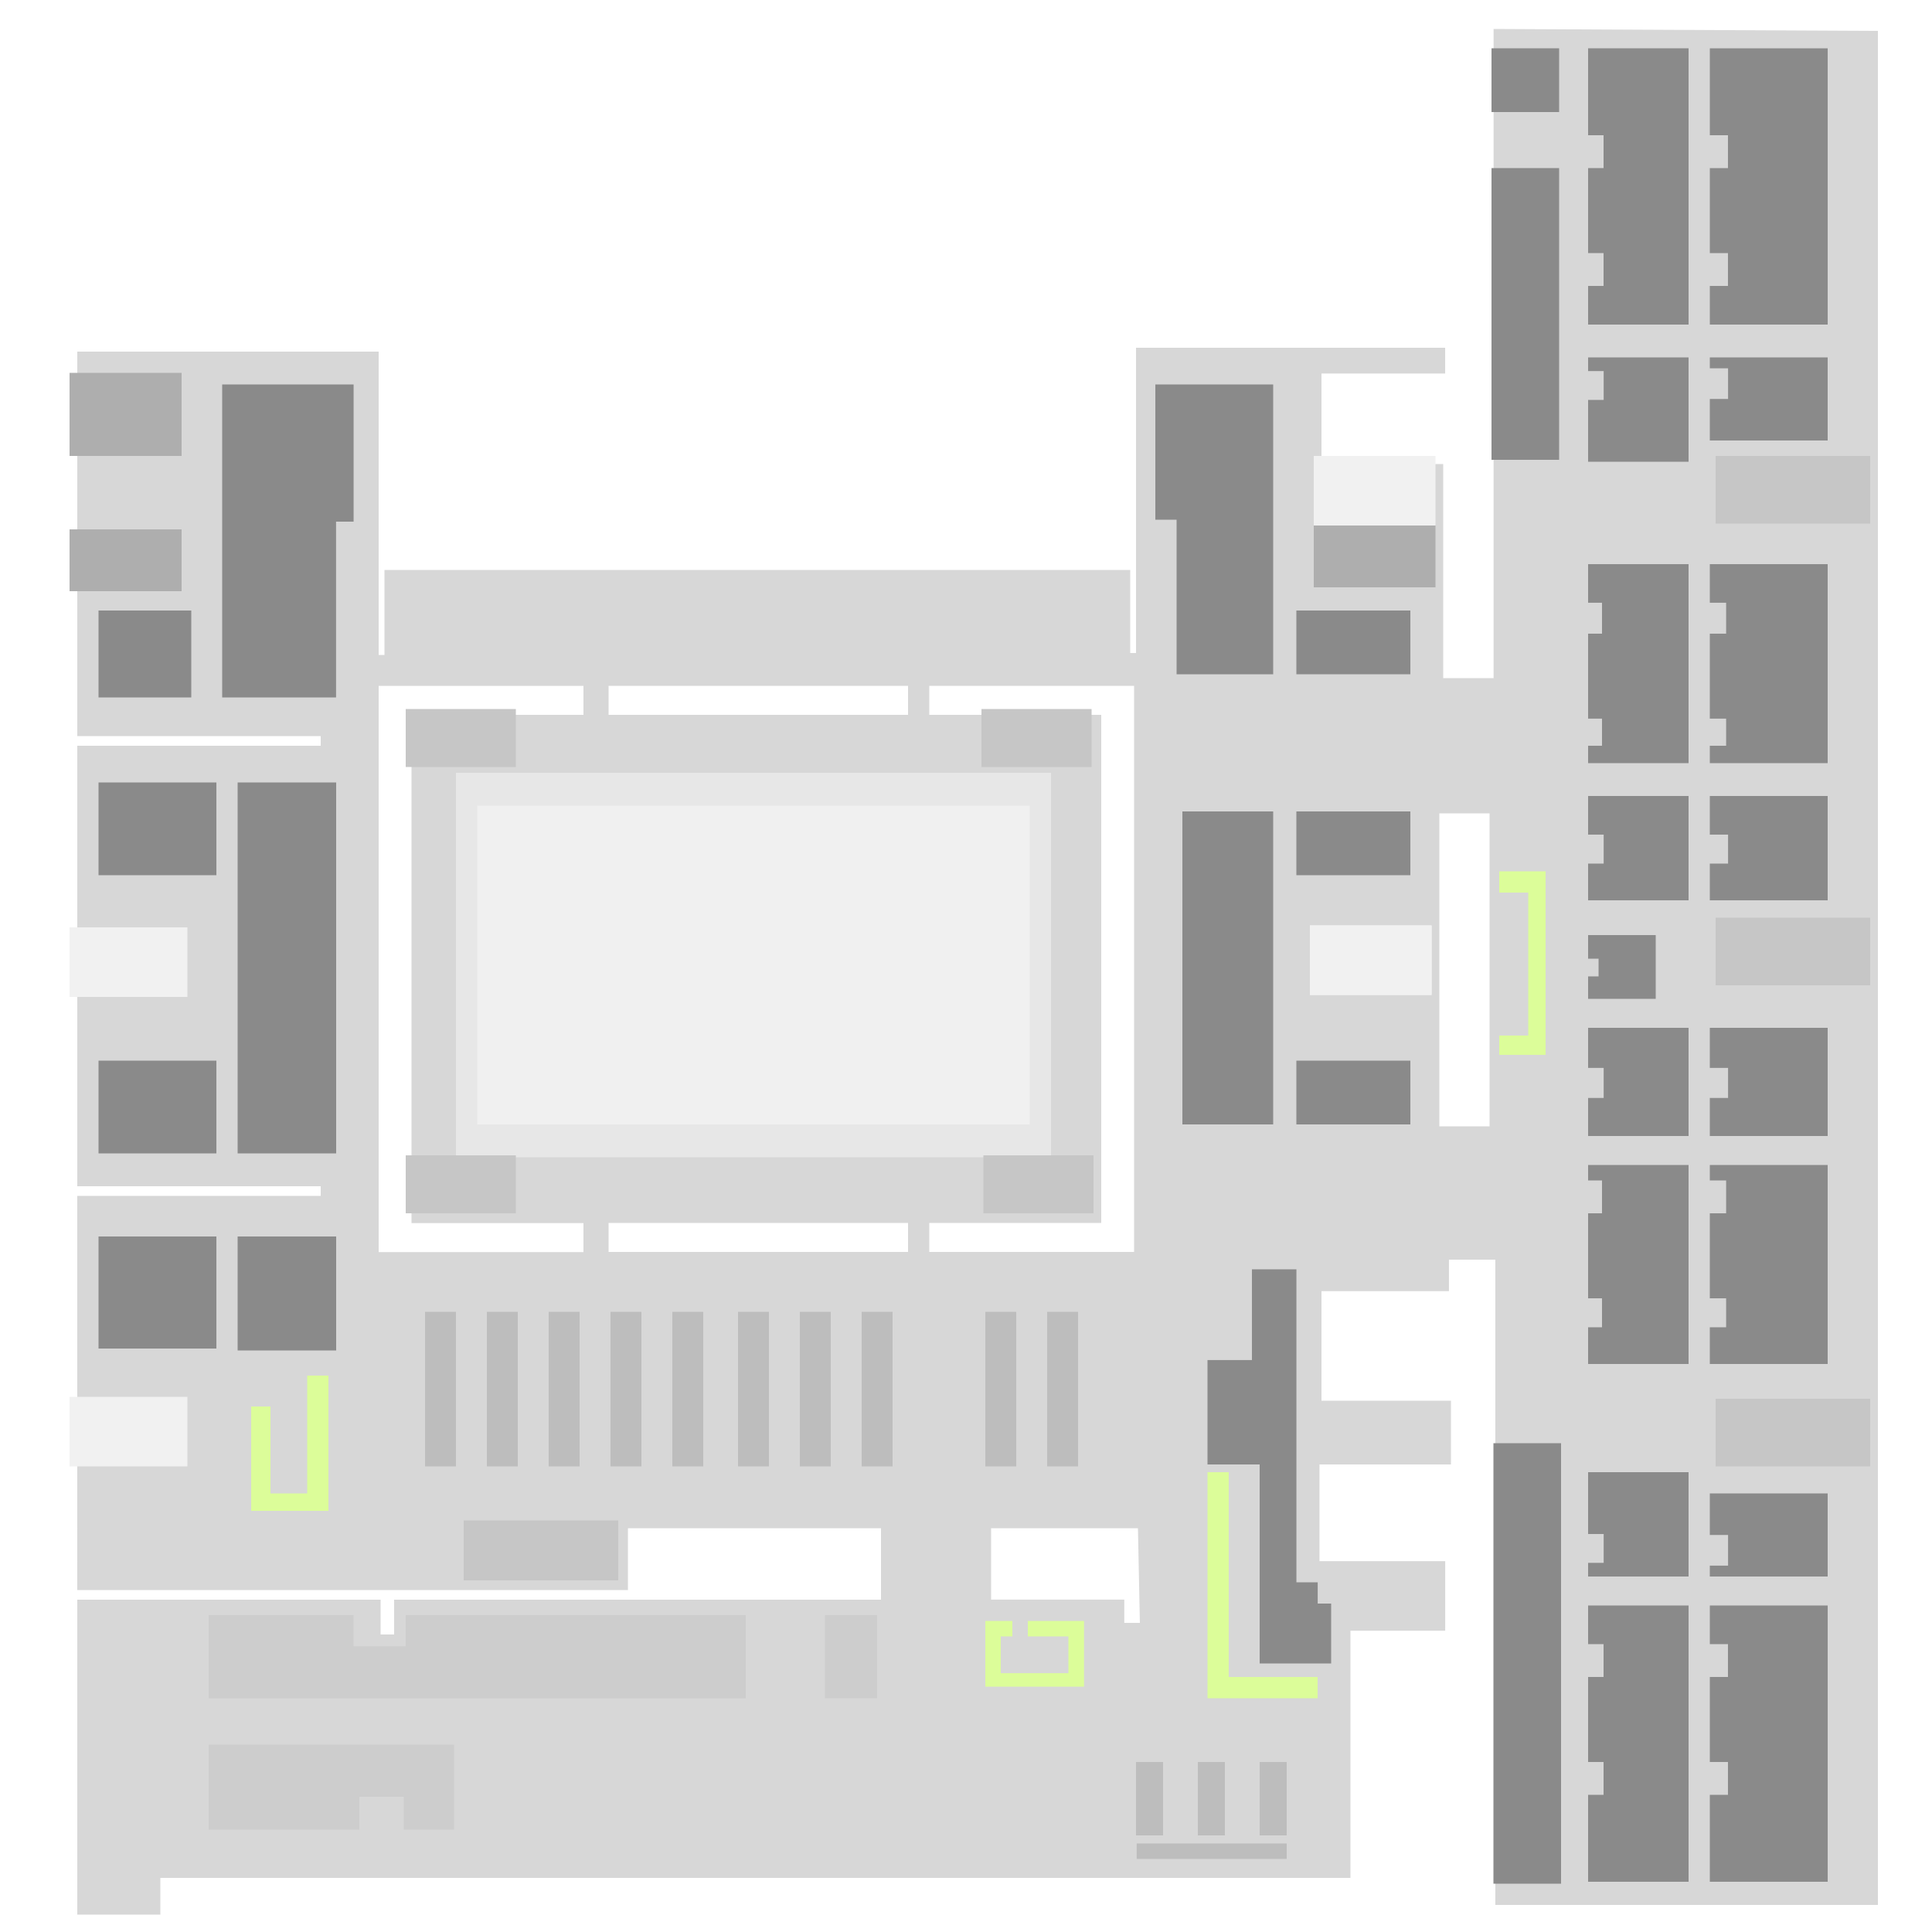 <svg width="1000" height="1000" viewBox="0 0 1000 1000" xmlns="http://www.w3.org/2000/svg"><title>SVG-Map</title><desc>Created with Sketch.</desc><defs><filter x="-50%" y="-50%" width="200%" height="200%" filterUnits="objectBoundingBox" id="filter-1"><feOffset dx="4" dy="4" in="SourceAlpha" result="shadowOffsetOuter1"/><feGaussianBlur in="shadowOffsetOuter1" result="shadowBlurOuter1"/><feColorMatrix values="0 0 0 0 0 0 0 0 0 0 0 0 0 0 0 0 0 0 0.35 0" in="shadowBlurOuter1" result="shadowMatrixOuter1"/><feMerge><feMergeNode in="shadowMatrixOuter1"/><feMergeNode in="SourceGraphic"/></feMerge></filter><filter x="-50%" y="-50%" width="200%" height="200%" filterUnits="objectBoundingBox" id="filter-2"><feOffset dx="4" dy="4" in="SourceAlpha" result="shadowOffsetInner1"/><feGaussianBlur in="shadowOffsetInner1" result="shadowBlurInner1"/><feComposite in="shadowBlurInner1" in2="SourceAlpha" operator="arithmetic" k2="-1" k3="1" result="shadowInnerInner1"/><feColorMatrix values="0 0 0 0 0 0 0 0 0 0 0 0 0 0 0 0 0 0 0.35 0" in="shadowInnerInner1" result="shadowMatrixInner1"/><feMerge><feMergeNode in="SourceGraphic"/><feMergeNode in="shadowMatrixInner1"/></feMerge></filter><filter x="-50%" y="-50%" width="200%" height="200%" filterUnits="objectBoundingBox" id="filter-3"><feOffset dx="4" dy="4" in="SourceAlpha" result="shadowOffsetInner1"/><feGaussianBlur in="shadowOffsetInner1" result="shadowBlurInner1"/><feComposite in="shadowBlurInner1" in2="SourceAlpha" operator="arithmetic" k2="-1" k3="1" result="shadowInnerInner1"/><feColorMatrix values="0 0 0 0 0 0 0 0 0 0 0 0 0 0 0 0 0 0 0.35 0" in="shadowInnerInner1" result="shadowMatrixInner1"/><feMerge><feMergeNode in="SourceGraphic"/><feMergeNode in="shadowMatrixInner1"/></feMerge></filter><filter x="-50%" y="-50%" width="200%" height="200%" filterUnits="objectBoundingBox" id="filter-4"><feOffset dx="4" dy="4" in="SourceAlpha" result="shadowOffsetInner1"/><feGaussianBlur in="shadowOffsetInner1" result="shadowBlurInner1"/><feComposite in="shadowBlurInner1" in2="SourceAlpha" operator="arithmetic" k2="-1" k3="1" result="shadowInnerInner1"/><feColorMatrix values="0 0 0 0 0 0 0 0 0 0 0 0 0 0 0 0 0 0 0.35 0" in="shadowInnerInner1" result="shadowMatrixInner1"/><feMerge><feMergeNode in="SourceGraphic"/><feMergeNode in="shadowMatrixInner1"/></feMerge></filter><filter x="-50%" y="-50%" width="200%" height="200%" filterUnits="objectBoundingBox" id="filter-5"><feOffset dx="4" dy="4" in="SourceAlpha" result="shadowOffsetInner1"/><feGaussianBlur in="shadowOffsetInner1" result="shadowBlurInner1"/><feComposite in="shadowBlurInner1" in2="SourceAlpha" operator="arithmetic" k2="-1" k3="1" result="shadowInnerInner1"/><feColorMatrix values="0 0 0 0 0 0 0 0 0 0 0 0 0 0 0 0 0 0 0.35 0" in="shadowInnerInner1" result="shadowMatrixInner1"/><feMerge><feMergeNode in="SourceGraphic"/><feMergeNode in="shadowMatrixInner1"/></feMerge></filter><filter x="-50%" y="-50%" width="200%" height="200%" filterUnits="objectBoundingBox" id="filter-6"><feOffset dx="4" dy="4" in="SourceAlpha" result="shadowOffsetInner1"/><feGaussianBlur in="shadowOffsetInner1" result="shadowBlurInner1"/><feComposite in="shadowBlurInner1" in2="SourceAlpha" operator="arithmetic" k2="-1" k3="1" result="shadowInnerInner1"/><feColorMatrix values="0 0 0 0 0 0 0 0 0 0 0 0 0 0 0 0 0 0 0.35 0" in="shadowInnerInner1" result="shadowMatrixInner1"/><feMerge><feMergeNode in="SourceGraphic"/><feMergeNode in="shadowMatrixInner1"/></feMerge></filter><filter x="-50%" y="-50%" width="200%" height="200%" filterUnits="objectBoundingBox" id="filter-7"><feOffset dx="4" dy="4" in="SourceAlpha" result="shadowOffsetInner1"/><feGaussianBlur in="shadowOffsetInner1" result="shadowBlurInner1"/><feComposite in="shadowBlurInner1" in2="SourceAlpha" operator="arithmetic" k2="-1" k3="1" result="shadowInnerInner1"/><feColorMatrix values="0 0 0 0 0 0 0 0 0 0 0 0 0 0 0 0 0 0 0.35 0" in="shadowInnerInner1" result="shadowMatrixInner1"/><feMerge><feMergeNode in="SourceGraphic"/><feMergeNode in="shadowMatrixInner1"/></feMerge></filter><filter x="-50%" y="-50%" width="200%" height="200%" filterUnits="objectBoundingBox" id="filter-8"><feOffset dx="2" dy="2" in="SourceAlpha" result="shadowOffsetInner1"/><feGaussianBlur in="shadowOffsetInner1" result="shadowBlurInner1"/><feComposite in="shadowBlurInner1" in2="SourceAlpha" operator="arithmetic" k2="-1" k3="1" result="shadowInnerInner1"/><feColorMatrix values="0 0 0 0 0.56 0 0 0 0 0.56 0 0 0 0 0.56 0 0 0 0.559 0" in="shadowInnerInner1" result="shadowMatrixInner1"/><feMerge><feMergeNode in="SourceGraphic"/><feMergeNode in="shadowMatrixInner1"/></feMerge></filter><filter x="-50%" y="-50%" width="200%" height="200%" filterUnits="objectBoundingBox" id="filter-9"><feOffset dx="2" dy="2" in="SourceAlpha" result="shadowOffsetInner1"/><feGaussianBlur in="shadowOffsetInner1" result="shadowBlurInner1"/><feComposite in="shadowBlurInner1" in2="SourceAlpha" operator="arithmetic" k2="-1" k3="1" result="shadowInnerInner1"/><feColorMatrix values="0 0 0 0 0.56 0 0 0 0 0.56 0 0 0 0 0.56 0 0 0 0.559 0" in="shadowInnerInner1" result="shadowMatrixInner1"/><feMerge><feMergeNode in="SourceGraphic"/><feMergeNode in="shadowMatrixInner1"/></feMerge></filter><filter x="-50%" y="-50%" width="200%" height="200%" filterUnits="objectBoundingBox" id="filter-10"><feOffset dx="2" dy="2" in="SourceAlpha" result="shadowOffsetOuter1"/><feGaussianBlur in="shadowOffsetOuter1" result="shadowBlurOuter1"/><feColorMatrix values="0 0 0 0 0 0 0 0 0 0 0 0 0 0 0 0 0 0 0.35 0" in="shadowBlurOuter1" result="shadowMatrixOuter1"/><feMerge><feMergeNode in="shadowMatrixOuter1"/><feMergeNode in="SourceGraphic"/></feMerge></filter><filter x="-50%" y="-50%" width="200%" height="200%" filterUnits="objectBoundingBox" id="filter-11"><feOffset dx="2" dy="2" in="SourceAlpha" result="shadowOffsetOuter1"/><feGaussianBlur in="shadowOffsetOuter1" result="shadowBlurOuter1"/><feColorMatrix values="0 0 0 0 0 0 0 0 0 0 0 0 0 0 0 0 0 0 0.35 0" in="shadowBlurOuter1" result="shadowMatrixOuter1"/><feMerge><feMergeNode in="shadowMatrixOuter1"/><feMergeNode in="SourceGraphic"/></feMerge></filter><filter x="-50%" y="-50%" width="200%" height="200%" filterUnits="objectBoundingBox" id="filter-12"><feOffset dx="2" dy="2" in="SourceAlpha" result="shadowOffsetOuter1"/><feGaussianBlur in="shadowOffsetOuter1" result="shadowBlurOuter1"/><feColorMatrix values="0 0 0 0 0 0 0 0 0 0 0 0 0 0 0 0 0 0 0.35 0" in="shadowBlurOuter1" result="shadowMatrixOuter1"/><feMerge><feMergeNode in="shadowMatrixOuter1"/><feMergeNode in="SourceGraphic"/></feMerge></filter><filter x="-50%" y="-50%" width="200%" height="200%" filterUnits="objectBoundingBox" id="filter-13"><feOffset dx="2" dy="2" in="SourceAlpha" result="shadowOffsetOuter1"/><feGaussianBlur in="shadowOffsetOuter1" result="shadowBlurOuter1"/><feColorMatrix values="0 0 0 0 0 0 0 0 0 0 0 0 0 0 0 0 0 0 0.35 0" in="shadowBlurOuter1" result="shadowMatrixOuter1"/><feMerge><feMergeNode in="shadowMatrixOuter1"/><feMergeNode in="SourceGraphic"/></feMerge></filter><filter x="-50%" y="-50%" width="200%" height="200%" filterUnits="objectBoundingBox" id="filter-14"><feOffset dx="3" dy="3" in="SourceAlpha" result="shadowOffsetOuter1"/><feGaussianBlur in="shadowOffsetOuter1" result="shadowBlurOuter1"/><feColorMatrix values="0 0 0 0 0.241 0 0 0 0 0.241 0 0 0 0 0.241 0 0 0 0.7 0" in="shadowBlurOuter1" result="shadowMatrixOuter1"/><feMerge><feMergeNode in="shadowMatrixOuter1"/><feMergeNode in="SourceGraphic"/></feMerge></filter><filter x="-50%" y="-50%" width="200%" height="200%" filterUnits="objectBoundingBox" id="filter-15"><feOffset dx="3" dy="3" in="SourceAlpha" result="shadowOffsetOuter1"/><feGaussianBlur in="shadowOffsetOuter1" result="shadowBlurOuter1"/><feColorMatrix values="0 0 0 0 0.241 0 0 0 0 0.241 0 0 0 0 0.241 0 0 0 0.7 0" in="shadowBlurOuter1" result="shadowMatrixOuter1"/><feMerge><feMergeNode in="shadowMatrixOuter1"/><feMergeNode in="SourceGraphic"/></feMerge></filter><filter x="-50%" y="-50%" width="200%" height="200%" filterUnits="objectBoundingBox" id="filter-16"><feOffset dx="3" dy="3" in="SourceAlpha" result="shadowOffsetOuter1"/><feGaussianBlur in="shadowOffsetOuter1" result="shadowBlurOuter1"/><feColorMatrix values="0 0 0 0 0.241 0 0 0 0 0.241 0 0 0 0 0.241 0 0 0 0.7 0" in="shadowBlurOuter1" result="shadowMatrixOuter1"/><feMerge><feMergeNode in="shadowMatrixOuter1"/><feMergeNode in="SourceGraphic"/></feMerge></filter><filter x="-50%" y="-50%" width="200%" height="200%" filterUnits="objectBoundingBox" id="filter-17"><feOffset dx="3" dy="3" in="SourceAlpha" result="shadowOffsetOuter1"/><feGaussianBlur in="shadowOffsetOuter1" result="shadowBlurOuter1"/><feColorMatrix values="0 0 0 0 0.241 0 0 0 0 0.241 0 0 0 0 0.241 0 0 0 0.7 0" in="shadowBlurOuter1" result="shadowMatrixOuter1"/><feMerge><feMergeNode in="shadowMatrixOuter1"/><feMergeNode in="SourceGraphic"/></feMerge></filter><filter x="-50%" y="-50%" width="200%" height="200%" filterUnits="objectBoundingBox" id="filter-18"><feOffset dx="3" dy="3" in="SourceAlpha" result="shadowOffsetOuter1"/><feGaussianBlur in="shadowOffsetOuter1" result="shadowBlurOuter1"/><feColorMatrix values="0 0 0 0 0.241 0 0 0 0 0.241 0 0 0 0 0.241 0 0 0 0.7 0" in="shadowBlurOuter1" result="shadowMatrixOuter1"/><feMerge><feMergeNode in="shadowMatrixOuter1"/><feMergeNode in="SourceGraphic"/></feMerge></filter><filter x="-50%" y="-50%" width="200%" height="200%" filterUnits="objectBoundingBox" id="filter-19"><feOffset dx="3" dy="3" in="SourceAlpha" result="shadowOffsetOuter1"/><feGaussianBlur in="shadowOffsetOuter1" result="shadowBlurOuter1"/><feColorMatrix values="0 0 0 0 0.241 0 0 0 0 0.241 0 0 0 0 0.241 0 0 0 0.7 0" in="shadowBlurOuter1" result="shadowMatrixOuter1"/><feMerge><feMergeNode in="shadowMatrixOuter1"/><feMergeNode in="SourceGraphic"/></feMerge></filter><filter x="-50%" y="-50%" width="200%" height="200%" filterUnits="objectBoundingBox" id="filter-20"><feOffset dx="3" dy="3" in="SourceAlpha" result="shadowOffsetOuter1"/><feGaussianBlur in="shadowOffsetOuter1" result="shadowBlurOuter1"/><feColorMatrix values="0 0 0 0 0.241 0 0 0 0 0.241 0 0 0 0 0.241 0 0 0 0.7 0" in="shadowBlurOuter1" result="shadowMatrixOuter1"/><feMerge><feMergeNode in="shadowMatrixOuter1"/><feMergeNode in="SourceGraphic"/></feMerge></filter><filter x="-50%" y="-50%" width="200%" height="200%" filterUnits="objectBoundingBox" id="filter-21"><feOffset dx="3" dy="3" in="SourceAlpha" result="shadowOffsetOuter1"/><feGaussianBlur in="shadowOffsetOuter1" result="shadowBlurOuter1"/><feColorMatrix values="0 0 0 0 0.241 0 0 0 0 0.241 0 0 0 0 0.241 0 0 0 0.7 0" in="shadowBlurOuter1" result="shadowMatrixOuter1"/><feMerge><feMergeNode in="shadowMatrixOuter1"/><feMergeNode in="SourceGraphic"/></feMerge></filter><filter x="-50%" y="-50%" width="200%" height="200%" filterUnits="objectBoundingBox" id="filter-22"><feOffset dx="3" dy="3" in="SourceAlpha" result="shadowOffsetOuter1"/><feGaussianBlur in="shadowOffsetOuter1" result="shadowBlurOuter1"/><feColorMatrix values="0 0 0 0 0.241 0 0 0 0 0.241 0 0 0 0 0.241 0 0 0 0.7 0" in="shadowBlurOuter1" result="shadowMatrixOuter1"/><feMerge><feMergeNode in="shadowMatrixOuter1"/><feMergeNode in="SourceGraphic"/></feMerge></filter><filter x="-50%" y="-50%" width="200%" height="200%" filterUnits="objectBoundingBox" id="filter-23"><feOffset dx="3" dy="3" in="SourceAlpha" result="shadowOffsetOuter1"/><feGaussianBlur in="shadowOffsetOuter1" result="shadowBlurOuter1"/><feColorMatrix values="0 0 0 0 0.241 0 0 0 0 0.241 0 0 0 0 0.241 0 0 0 0.7 0" in="shadowBlurOuter1" result="shadowMatrixOuter1"/><feMerge><feMergeNode in="shadowMatrixOuter1"/><feMergeNode in="SourceGraphic"/></feMerge></filter><filter x="-50%" y="-50%" width="200%" height="200%" filterUnits="objectBoundingBox" id="filter-24"><feOffset dx="3" dy="3" in="SourceAlpha" result="shadowOffsetOuter1"/><feGaussianBlur in="shadowOffsetOuter1" result="shadowBlurOuter1"/><feColorMatrix values="0 0 0 0 0.241 0 0 0 0 0.241 0 0 0 0 0.241 0 0 0 0.7 0" in="shadowBlurOuter1" result="shadowMatrixOuter1"/><feMerge><feMergeNode in="shadowMatrixOuter1"/><feMergeNode in="SourceGraphic"/></feMerge></filter><filter x="-50%" y="-50%" width="200%" height="200%" filterUnits="objectBoundingBox" id="filter-25"><feOffset dx="3" dy="3" in="SourceAlpha" result="shadowOffsetOuter1"/><feGaussianBlur in="shadowOffsetOuter1" result="shadowBlurOuter1"/><feColorMatrix values="0 0 0 0 0.241 0 0 0 0 0.241 0 0 0 0 0.241 0 0 0 0.7 0" in="shadowBlurOuter1" result="shadowMatrixOuter1"/><feMerge><feMergeNode in="shadowMatrixOuter1"/><feMergeNode in="SourceGraphic"/></feMerge></filter><filter x="-50%" y="-50%" width="200%" height="200%" filterUnits="objectBoundingBox" id="filter-26"><feOffset dx="3" dy="3" in="SourceAlpha" result="shadowOffsetOuter1"/><feGaussianBlur in="shadowOffsetOuter1" result="shadowBlurOuter1"/><feColorMatrix values="0 0 0 0 0.241 0 0 0 0 0.241 0 0 0 0 0.241 0 0 0 0.7 0" in="shadowBlurOuter1" result="shadowMatrixOuter1"/><feMerge><feMergeNode in="shadowMatrixOuter1"/><feMergeNode in="SourceGraphic"/></feMerge></filter><filter x="-50%" y="-50%" width="200%" height="200%" filterUnits="objectBoundingBox" id="filter-27"><feOffset dx="3" dy="3" in="SourceAlpha" result="shadowOffsetOuter1"/><feGaussianBlur in="shadowOffsetOuter1" result="shadowBlurOuter1"/><feColorMatrix values="0 0 0 0 0.241 0 0 0 0 0.241 0 0 0 0 0.241 0 0 0 0.7 0" in="shadowBlurOuter1" result="shadowMatrixOuter1"/><feMerge><feMergeNode in="shadowMatrixOuter1"/><feMergeNode in="SourceGraphic"/></feMerge></filter><filter x="-50%" y="-50%" width="200%" height="200%" filterUnits="objectBoundingBox" id="filter-28"><feOffset dx="3" dy="3" in="SourceAlpha" result="shadowOffsetOuter1"/><feGaussianBlur in="shadowOffsetOuter1" result="shadowBlurOuter1"/><feColorMatrix values="0 0 0 0 0.241 0 0 0 0 0.241 0 0 0 0 0.241 0 0 0 0.7 0" in="shadowBlurOuter1" result="shadowMatrixOuter1"/><feMerge><feMergeNode in="shadowMatrixOuter1"/><feMergeNode in="SourceGraphic"/></feMerge></filter><filter x="-50%" y="-50%" width="200%" height="200%" filterUnits="objectBoundingBox" id="filter-29"><feOffset dx="3" dy="3" in="SourceAlpha" result="shadowOffsetOuter1"/><feGaussianBlur in="shadowOffsetOuter1" result="shadowBlurOuter1"/><feColorMatrix values="0 0 0 0 0.241 0 0 0 0 0.241 0 0 0 0 0.241 0 0 0 0.7 0" in="shadowBlurOuter1" result="shadowMatrixOuter1"/><feMerge><feMergeNode in="shadowMatrixOuter1"/><feMergeNode in="SourceGraphic"/></feMerge></filter><filter x="-50%" y="-50%" width="200%" height="200%" filterUnits="objectBoundingBox" id="filter-30"><feOffset dx="3" dy="3" in="SourceAlpha" result="shadowOffsetOuter1"/><feGaussianBlur in="shadowOffsetOuter1" result="shadowBlurOuter1"/><feColorMatrix values="0 0 0 0 0.241 0 0 0 0 0.241 0 0 0 0 0.241 0 0 0 0.7 0" in="shadowBlurOuter1" result="shadowMatrixOuter1"/><feMerge><feMergeNode in="shadowMatrixOuter1"/><feMergeNode in="SourceGraphic"/></feMerge></filter><filter x="-50%" y="-50%" width="200%" height="200%" filterUnits="objectBoundingBox" id="filter-31"><feOffset dx="3" dy="3" in="SourceAlpha" result="shadowOffsetOuter1"/><feGaussianBlur in="shadowOffsetOuter1" result="shadowBlurOuter1"/><feColorMatrix values="0 0 0 0 0.241 0 0 0 0 0.241 0 0 0 0 0.241 0 0 0 0.7 0" in="shadowBlurOuter1" result="shadowMatrixOuter1"/><feMerge><feMergeNode in="shadowMatrixOuter1"/><feMergeNode in="SourceGraphic"/></feMerge></filter><filter x="-50%" y="-50%" width="200%" height="200%" filterUnits="objectBoundingBox" id="filter-32"><feOffset dx="3" dy="3" in="SourceAlpha" result="shadowOffsetOuter1"/><feGaussianBlur in="shadowOffsetOuter1" result="shadowBlurOuter1"/><feColorMatrix values="0 0 0 0 0.241 0 0 0 0 0.241 0 0 0 0 0.241 0 0 0 0.7 0" in="shadowBlurOuter1" result="shadowMatrixOuter1"/><feMerge><feMergeNode in="shadowMatrixOuter1"/><feMergeNode in="SourceGraphic"/></feMerge></filter><filter x="-50%" y="-50%" width="200%" height="200%" filterUnits="objectBoundingBox" id="filter-33"><feOffset dx="3" dy="3" in="SourceAlpha" result="shadowOffsetOuter1"/><feGaussianBlur in="shadowOffsetOuter1" result="shadowBlurOuter1"/><feColorMatrix values="0 0 0 0 0.241 0 0 0 0 0.241 0 0 0 0 0.241 0 0 0 0.7 0" in="shadowBlurOuter1" result="shadowMatrixOuter1"/><feMerge><feMergeNode in="shadowMatrixOuter1"/><feMergeNode in="SourceGraphic"/></feMerge></filter><filter x="-50%" y="-50%" width="200%" height="200%" filterUnits="objectBoundingBox" id="filter-34"><feOffset dx="3" dy="3" in="SourceAlpha" result="shadowOffsetOuter1"/><feGaussianBlur in="shadowOffsetOuter1" result="shadowBlurOuter1"/><feColorMatrix values="0 0 0 0 0.241 0 0 0 0 0.241 0 0 0 0 0.241 0 0 0 0.7 0" in="shadowBlurOuter1" result="shadowMatrixOuter1"/><feMerge><feMergeNode in="shadowMatrixOuter1"/><feMergeNode in="SourceGraphic"/></feMerge></filter><filter x="-50%" y="-50%" width="200%" height="200%" filterUnits="objectBoundingBox" id="filter-35"><feOffset dx="3" dy="3" in="SourceAlpha" result="shadowOffsetOuter1"/><feGaussianBlur in="shadowOffsetOuter1" result="shadowBlurOuter1"/><feColorMatrix values="0 0 0 0 0.241 0 0 0 0 0.241 0 0 0 0 0.241 0 0 0 0.7 0" in="shadowBlurOuter1" result="shadowMatrixOuter1"/><feMerge><feMergeNode in="shadowMatrixOuter1"/><feMergeNode in="SourceGraphic"/></feMerge></filter><filter x="-50%" y="-50%" width="200%" height="200%" filterUnits="objectBoundingBox" id="filter-36"><feOffset dx="3" dy="3" in="SourceAlpha" result="shadowOffsetOuter1"/><feGaussianBlur in="shadowOffsetOuter1" result="shadowBlurOuter1"/><feColorMatrix values="0 0 0 0 0.241 0 0 0 0 0.241 0 0 0 0 0.241 0 0 0 0.7 0" in="shadowBlurOuter1" result="shadowMatrixOuter1"/><feMerge><feMergeNode in="shadowMatrixOuter1"/><feMergeNode in="SourceGraphic"/></feMerge></filter><filter x="-50%" y="-50%" width="200%" height="200%" filterUnits="objectBoundingBox" id="filter-37"><feOffset dx="3" dy="3" in="SourceAlpha" result="shadowOffsetOuter1"/><feGaussianBlur in="shadowOffsetOuter1" result="shadowBlurOuter1"/><feColorMatrix values="0 0 0 0 0.241 0 0 0 0 0.241 0 0 0 0 0.241 0 0 0 0.7 0" in="shadowBlurOuter1" result="shadowMatrixOuter1"/><feMerge><feMergeNode in="shadowMatrixOuter1"/><feMergeNode in="SourceGraphic"/></feMerge></filter><filter x="-50%" y="-50%" width="200%" height="200%" filterUnits="objectBoundingBox" id="filter-38"><feOffset dx="3" dy="3" in="SourceAlpha" result="shadowOffsetOuter1"/><feGaussianBlur in="shadowOffsetOuter1" result="shadowBlurOuter1"/><feColorMatrix values="0 0 0 0 0.241 0 0 0 0 0.241 0 0 0 0 0.241 0 0 0 0.7 0" in="shadowBlurOuter1" result="shadowMatrixOuter1"/><feMerge><feMergeNode in="shadowMatrixOuter1"/><feMergeNode in="SourceGraphic"/></feMerge></filter><filter x="-50%" y="-50%" width="200%" height="200%" filterUnits="objectBoundingBox" id="filter-39"><feOffset dx="3" dy="3" in="SourceAlpha" result="shadowOffsetOuter1"/><feGaussianBlur in="shadowOffsetOuter1" result="shadowBlurOuter1"/><feColorMatrix values="0 0 0 0 0.241 0 0 0 0 0.241 0 0 0 0 0.241 0 0 0 0.7 0" in="shadowBlurOuter1" result="shadowMatrixOuter1"/><feMerge><feMergeNode in="shadowMatrixOuter1"/><feMergeNode in="SourceGraphic"/></feMerge></filter><filter x="-50%" y="-50%" width="200%" height="200%" filterUnits="objectBoundingBox" id="filter-40"><feOffset dx="3" dy="3" in="SourceAlpha" result="shadowOffsetOuter1"/><feGaussianBlur in="shadowOffsetOuter1" result="shadowBlurOuter1"/><feColorMatrix values="0 0 0 0 0.241 0 0 0 0 0.241 0 0 0 0 0.241 0 0 0 0.7 0" in="shadowBlurOuter1" result="shadowMatrixOuter1"/><feMerge><feMergeNode in="shadowMatrixOuter1"/><feMergeNode in="SourceGraphic"/></feMerge></filter><filter x="-50%" y="-50%" width="200%" height="200%" filterUnits="objectBoundingBox" id="filter-41"><feOffset dx="3" dy="3" in="SourceAlpha" result="shadowOffsetOuter1"/><feGaussianBlur in="shadowOffsetOuter1" result="shadowBlurOuter1"/><feColorMatrix values="0 0 0 0 0.241 0 0 0 0 0.241 0 0 0 0 0.241 0 0 0 0.7 0" in="shadowBlurOuter1" result="shadowMatrixOuter1"/><feMerge><feMergeNode in="shadowMatrixOuter1"/><feMergeNode in="SourceGraphic"/></feMerge></filter><filter x="-50%" y="-50%" width="200%" height="200%" filterUnits="objectBoundingBox" id="filter-42"><feOffset dx="3" dy="3" in="SourceAlpha" result="shadowOffsetOuter1"/><feGaussianBlur in="shadowOffsetOuter1" result="shadowBlurOuter1"/><feColorMatrix values="0 0 0 0 0.241 0 0 0 0 0.241 0 0 0 0 0.241 0 0 0 0.7 0" in="shadowBlurOuter1" result="shadowMatrixOuter1"/><feMerge><feMergeNode in="shadowMatrixOuter1"/><feMergeNode in="SourceGraphic"/></feMerge></filter><filter x="-50%" y="-50%" width="200%" height="200%" filterUnits="objectBoundingBox" id="filter-43"><feOffset dx="3" dy="3" in="SourceAlpha" result="shadowOffsetOuter1"/><feGaussianBlur in="shadowOffsetOuter1" result="shadowBlurOuter1"/><feColorMatrix values="0 0 0 0 0.241 0 0 0 0 0.241 0 0 0 0 0.241 0 0 0 0.7 0" in="shadowBlurOuter1" result="shadowMatrixOuter1"/><feMerge><feMergeNode in="shadowMatrixOuter1"/><feMergeNode in="SourceGraphic"/></feMerge></filter><filter x="-50%" y="-50%" width="200%" height="200%" filterUnits="objectBoundingBox" id="filter-44"><feOffset dx="3" dy="3" in="SourceAlpha" result="shadowOffsetOuter1"/><feGaussianBlur in="shadowOffsetOuter1" result="shadowBlurOuter1"/><feColorMatrix values="0 0 0 0 0.241 0 0 0 0 0.241 0 0 0 0 0.241 0 0 0 0.7 0" in="shadowBlurOuter1" result="shadowMatrixOuter1"/><feMerge><feMergeNode in="shadowMatrixOuter1"/><feMergeNode in="SourceGraphic"/></feMerge></filter><filter x="-50%" y="-50%" width="200%" height="200%" filterUnits="objectBoundingBox" id="filter-45"><feOffset dx="3" dy="3" in="SourceAlpha" result="shadowOffsetOuter1"/><feGaussianBlur in="shadowOffsetOuter1" result="shadowBlurOuter1"/><feColorMatrix values="0 0 0 0 0.241 0 0 0 0 0.241 0 0 0 0 0.241 0 0 0 0.7 0" in="shadowBlurOuter1" result="shadowMatrixOuter1"/><feMerge><feMergeNode in="shadowMatrixOuter1"/><feMergeNode in="SourceGraphic"/></feMerge></filter><filter x="-50%" y="-50%" width="200%" height="200%" filterUnits="objectBoundingBox" id="filter-46"><feOffset dx="3" dy="3" in="SourceAlpha" result="shadowOffsetOuter1"/><feGaussianBlur in="shadowOffsetOuter1" result="shadowBlurOuter1"/><feColorMatrix values="0 0 0 0 0.241 0 0 0 0 0.241 0 0 0 0 0.241 0 0 0 0.7 0" in="shadowBlurOuter1" result="shadowMatrixOuter1"/><feMerge><feMergeNode in="shadowMatrixOuter1"/><feMergeNode in="SourceGraphic"/></feMerge></filter></defs><g id="Page-1" fill="none" fill-rule="evenodd"><g id="SVG-Map"><path id="background" fill="#fff" d="M0 0h1000v1000H0z"/><g id="ebene-0-umriss"><path d="M932.996 972.005h-198.02v-334.01H710.98v16.288H645V711h67.007v33H643.97v50.04h65.06v36.014h-49.04V958H44v19H.996V813.997H158V832h7v-18.003h252V777H286.018v32H.996L.992 604.995h126.012V600H1V372h126v-5H.996V168H157v157.003h3V281h386v43.012h3V165.997h160.012v13.342H645v46.836h63v110.83h26.076V.998l198.92 1v970.005z" id="ebene-0-außenwand" fill="#D7D7D7" filter="url(#filter-1)" transform="translate(35 10)"/><path id="ebene-0-wand-1" fill="#fff" filter="url(#filter-2)" d="M706 407h26v162h-26z" transform="translate(35 10)"/><path d="M473.986 777H550l1 49h-8.07v-12.042h-68.944V777z" id="ebene-0-wand-2" fill="#fff" filter="url(#filter-3)" transform="translate(35 10)"/><path id="leesesal-1" fill="#D7D7D7" d="M208 366h360v263H208z"/><path id="ebene-0-wand-3" fill="#fff" filter="url(#filter-4)" d="M276 341h155v15H276z" transform="translate(35 10)"/><path id="ebene-0-wand-4" fill="#fff" filter="url(#filter-5)" d="M276 619h155v15H276z" transform="translate(35 10)"/><path d="M156.998 341v293.083h106.004v-15.025h-89.01V356h89.01v-15H156.998z" id="ebene-0-wand-5" fill="#fff" filter="url(#filter-6)" transform="translate(35 10)"/><path d="M441.995 634H548V341H441.995v15h89.01v263h-89.01v15z" id="ebene-0-wand-6" fill="#fff" filter="url(#filter-7)" transform="translate(35 10)"/><path id="lesesaal-2" fill="#E7E7E7" filter="url(#filter-8)" d="M199 388h308v199H199z" transform="translate(35 10)"/><path id="lesesaal-3" fill="#F0F0F0" filter="url(#filter-9)" d="M210 405h286v165H210z" transform="translate(35 10)"/></g><g id="locker" fill="#CDCDCD"><path d="M108 836h75.007v16.124H210V836h176.003v43.012H108V836z" id="locker-3"/><path id="locker-2" d="M427 836h27v43h-27z"/><path d="M108 903h127v44h-26v-17h-23v17h-78v-44z" id="locker-1"/></g><g id="chillarea" fill="#BDBDBD"><path id="chillarea-4" d="M588 912h14v38h-14z"/><path id="chillarea-3" d="M666 954.174v8h-77.66v-8z"/><path id="chillarea-2" d="M620 912h14v38h-14z"/><path id="chillarea-1" d="M652 912h14v38h-14z"/></g><g id="raeume"><path id="raum-46" fill="#AEAEAE" d="M36 193h58v43H36z"/><path id="raum-47" fill="#AEAEAE" d="M36 274h58v32H36z"/><path id="raum-66" fill="#AEAEAE" d="M680 272h63v32h-63z"/><path id="raum-glass-5" fill="#F1F1F1" d="M36 480h61v36H36z"/><path id="raum-glass-4" fill="#F1F1F1" d="M680 236h63v36h-63z"/><path id="raum-glass-3" fill="#F1F1F1" d="M678 479h63v36h-63z"/><path id="raum-glass-2" fill="#F1F1F1" d="M678 479h63v36h-63z"/><path id="raum-glass-1" fill="#F1F1F1" d="M36 723h61v36H36z"/></g><g id="sitzplaetze" fill="#BDBDBD"><path id="sitzplaetze-10" d="M220 679h16v80h-16z"/><path id="sitzplaetze-9" d="M252 679h16v80h-16z"/><path id="sitzplaetze-8" d="M284 679h16v80h-16z"/><path id="sitzplaetze-7" d="M316 679h16v80h-16z"/><path id="sitzplaetze-6" d="M348 679h16v80h-16z"/><path id="sitzplaetze-5" d="M382 679h16v80h-16z"/><path id="sitzplaetze-4" d="M414 679h16v80h-16z"/><path id="sitzplaetze-3" d="M446 679h16v80h-16z"/><path id="sitzplaetze-2" d="M510 679h16v80h-16z"/><path id="sitzplaetze-1" d="M542 679h16v80h-16z"/></g><g id="stairs" fill="#C6C6C6"><path id="stair-8" d="M888 236h80v35h-80z"/><path id="stair-7" d="M508 367h57v30h-57z"/><path id="stair-6" d="M210 367h57v30h-57z"/><path id="stair-5" d="M888 475h80v35h-80z"/><path id="stair-4" d="M509 598h57v30h-57z"/><path id="stair-3" d="M210 598h57v30h-57z"/><path id="stair-2" d="M888 724h80v35h-80z"/><path id="stair-1" d="M240 787h80v31h-80z"/></g><g id="info" fill="#DCFD99"><path d="M0 277v54h40v-70H29v61H10v-45H0z" id="info-4" filter="url(#filter-10)" transform="translate(128 449)"/><path d="M646 0h24v95h-24V85h15V11h-15V0z" id="info-3" filter="url(#filter-11)" transform="translate(128 449)"/><path d="M495 310.996v117.008h57V417h-46.01V310.996H495z" id="info-2" filter="url(#filter-12)" transform="translate(128 449)"/><path d="M380 388v34.015h51.087V388H402v8h21v19.028h-35.014V396H394v-8h-14z" id="info-1" filter="url(#filter-13)" transform="translate(128 449)"/></g><g id="regale" fill="#8A8A8A"><path id="politische-systeme" filter="url(#filter-14)" d="M0 291h48v45H0z" transform="translate(48 22)"/><path id="zoologie" filter="url(#filter-15)" d="M620 291h59v33h-59z" transform="translate(48 22)"/><path id="landwirtschaft" filter="url(#filter-16)" d="M721 0h35v33h-35z" transform="translate(48 22)"/><path id="chemie-physik" filter="url(#filter-17)" d="M721 62h35v151h-35z" transform="translate(48 22)"/><path id="lbs" filter="url(#filter-18)" d="M722 722h35v228h-35z" transform="translate(48 22)"/><path id="medizin" filter="url(#filter-19)" d="M620 395h59v33h-59z" transform="translate(48 22)"/><path id="psychologie" filter="url(#filter-20)" d="M620 524h59v33h-59z" transform="translate(48 22)"/><path id="psychologie" filter="url(#filter-21)" d="M561 395h47v162h-47z" transform="translate(48 22)"/><path id="kunst" filter="url(#filter-22)" d="M0 380h61v48H0z" transform="translate(48 22)"/><path id="kunst" filter="url(#filter-23)" d="M72 380h51v192H72z" transform="translate(48 22)"/><path id="landeskunde-sachsen" filter="url(#filter-24)" d="M72 615h51v59H72z" transform="translate(48 22)"/><path id="schriftkunde" filter="url(#filter-25)" d="M0 524h61v48H0z" transform="translate(48 22)"/><path id="landeskunde-sachsen" filter="url(#filter-26)" d="M0 615h61v58H0z" transform="translate(48 22)"/><path d="M64 174h68.03v71.007h-9.084V336H64V174z" id="soziologie" filter="url(#filter-27)" transform="translate(48 22)"/><path d="M608 174h-61v70.007h11v80h50V174z" id="zoologie-evolution" filter="url(#filter-28)" transform="translate(48 22)"/><path d="M597 632h23.022v162.003h11.023V805H638v31.016h-37V733h-27v-54.037h23V632z" id="irgendwas" filter="url(#filter-29)" transform="translate(48 22)"/><path d="M771 0h52.01v143H771v-20h8v-17h-8V62h8V45h-8V0z" id="chemie" filter="url(#filter-30)" transform="translate(48 22)"/><path d="M771 949h52.01V806H771v20h8v17h-8v44h8v17h-8v45z" id="lbs" filter="url(#filter-31)" transform="translate(48 22)"/><path d="M834.01 0h61v143h-61v-20h9.382v-17h-9.383V62h9.382V45h-9.383V0z" id="chemie" filter="url(#filter-32)" transform="translate(48 22)"/><path d="M834.01 949h61V806h-61v20h9.382v17h-9.383v44h9.382v17h-9.383v45z" id="lbs" filter="url(#filter-33)" transform="translate(48 22)"/><path d="M823 160h-52v7.07h8.054V182H771v32h52v-54z" id="physik" filter="url(#filter-34)" transform="translate(48 22)"/><path d="M823 791h-52v-7.07h8.054V769H771v-32h52v54z" id="lbs-physik-chemie-bio-architektur" filter="url(#filter-35)" transform="translate(48 22)"/><path d="M823 387h-52v20h8.054v15H771v19h52v-54z" id="geographie-recht" filter="url(#filter-36)" transform="translate(48 22)"/><path d="M823 507h-52v20.74h8.054v15.556H771V563h52v-56z" id="umweltschutz" filter="url(#filter-37)" transform="translate(48 22)"/><path d="M895 507h-61v20.74h9.448v15.556H834V563h61v-56z" id="umweltschutz" filter="url(#filter-38)" transform="translate(48 22)"/><path d="M806 459h-35v12.222h5.42v9.167H771V492h35v-33z" id="fuck-you" filter="url(#filter-39)" transform="translate(48 22)"/><path d="M895 387h-61v20h9.448v15H834v19h61v-54z" id="geopraphie-recht" filter="url(#filter-40)" transform="translate(48 22)"/><path d="M895 160h-61v5.63h9.448v15.87H834V203h61v-43z" id="physik" filter="url(#filter-41)" transform="translate(48 22)"/><path d="M895 791h-61v-5.63h9.448V769.5H834V748h61v43z" id="lbs-physik-chemie-bio-architektur" filter="url(#filter-42)" transform="translate(48 22)"/><path d="M771 267h52v103h-52v-9h7.195v-14.036H771V302.99h7.195v-16.02H771V267z" id="mathe-philosophie" filter="url(#filter-43)" transform="translate(48 22)"/><path d="M771 578h52v103h-52v-19h7.195v-15H771v-44h7.195v-17H771v-8z" id="umweltschutz-elektrotechnik" filter="url(#filter-44)" transform="translate(48 22)"/><path d="M834 578h61v103h-61v-19h8.44v-15H834v-44h8.44v-17H834v-8z" id="umweltschutz-elektrotechnik" filter="url(#filter-45)" transform="translate(48 22)"/><path d="M834 267h61v103h-61v-9h8.44v-14.036H834V302.99h8.44v-16.02H834V267z" id="mathe-philosophie" filter="url(#filter-46)" transform="translate(48 22)"/></g></g></g></svg>